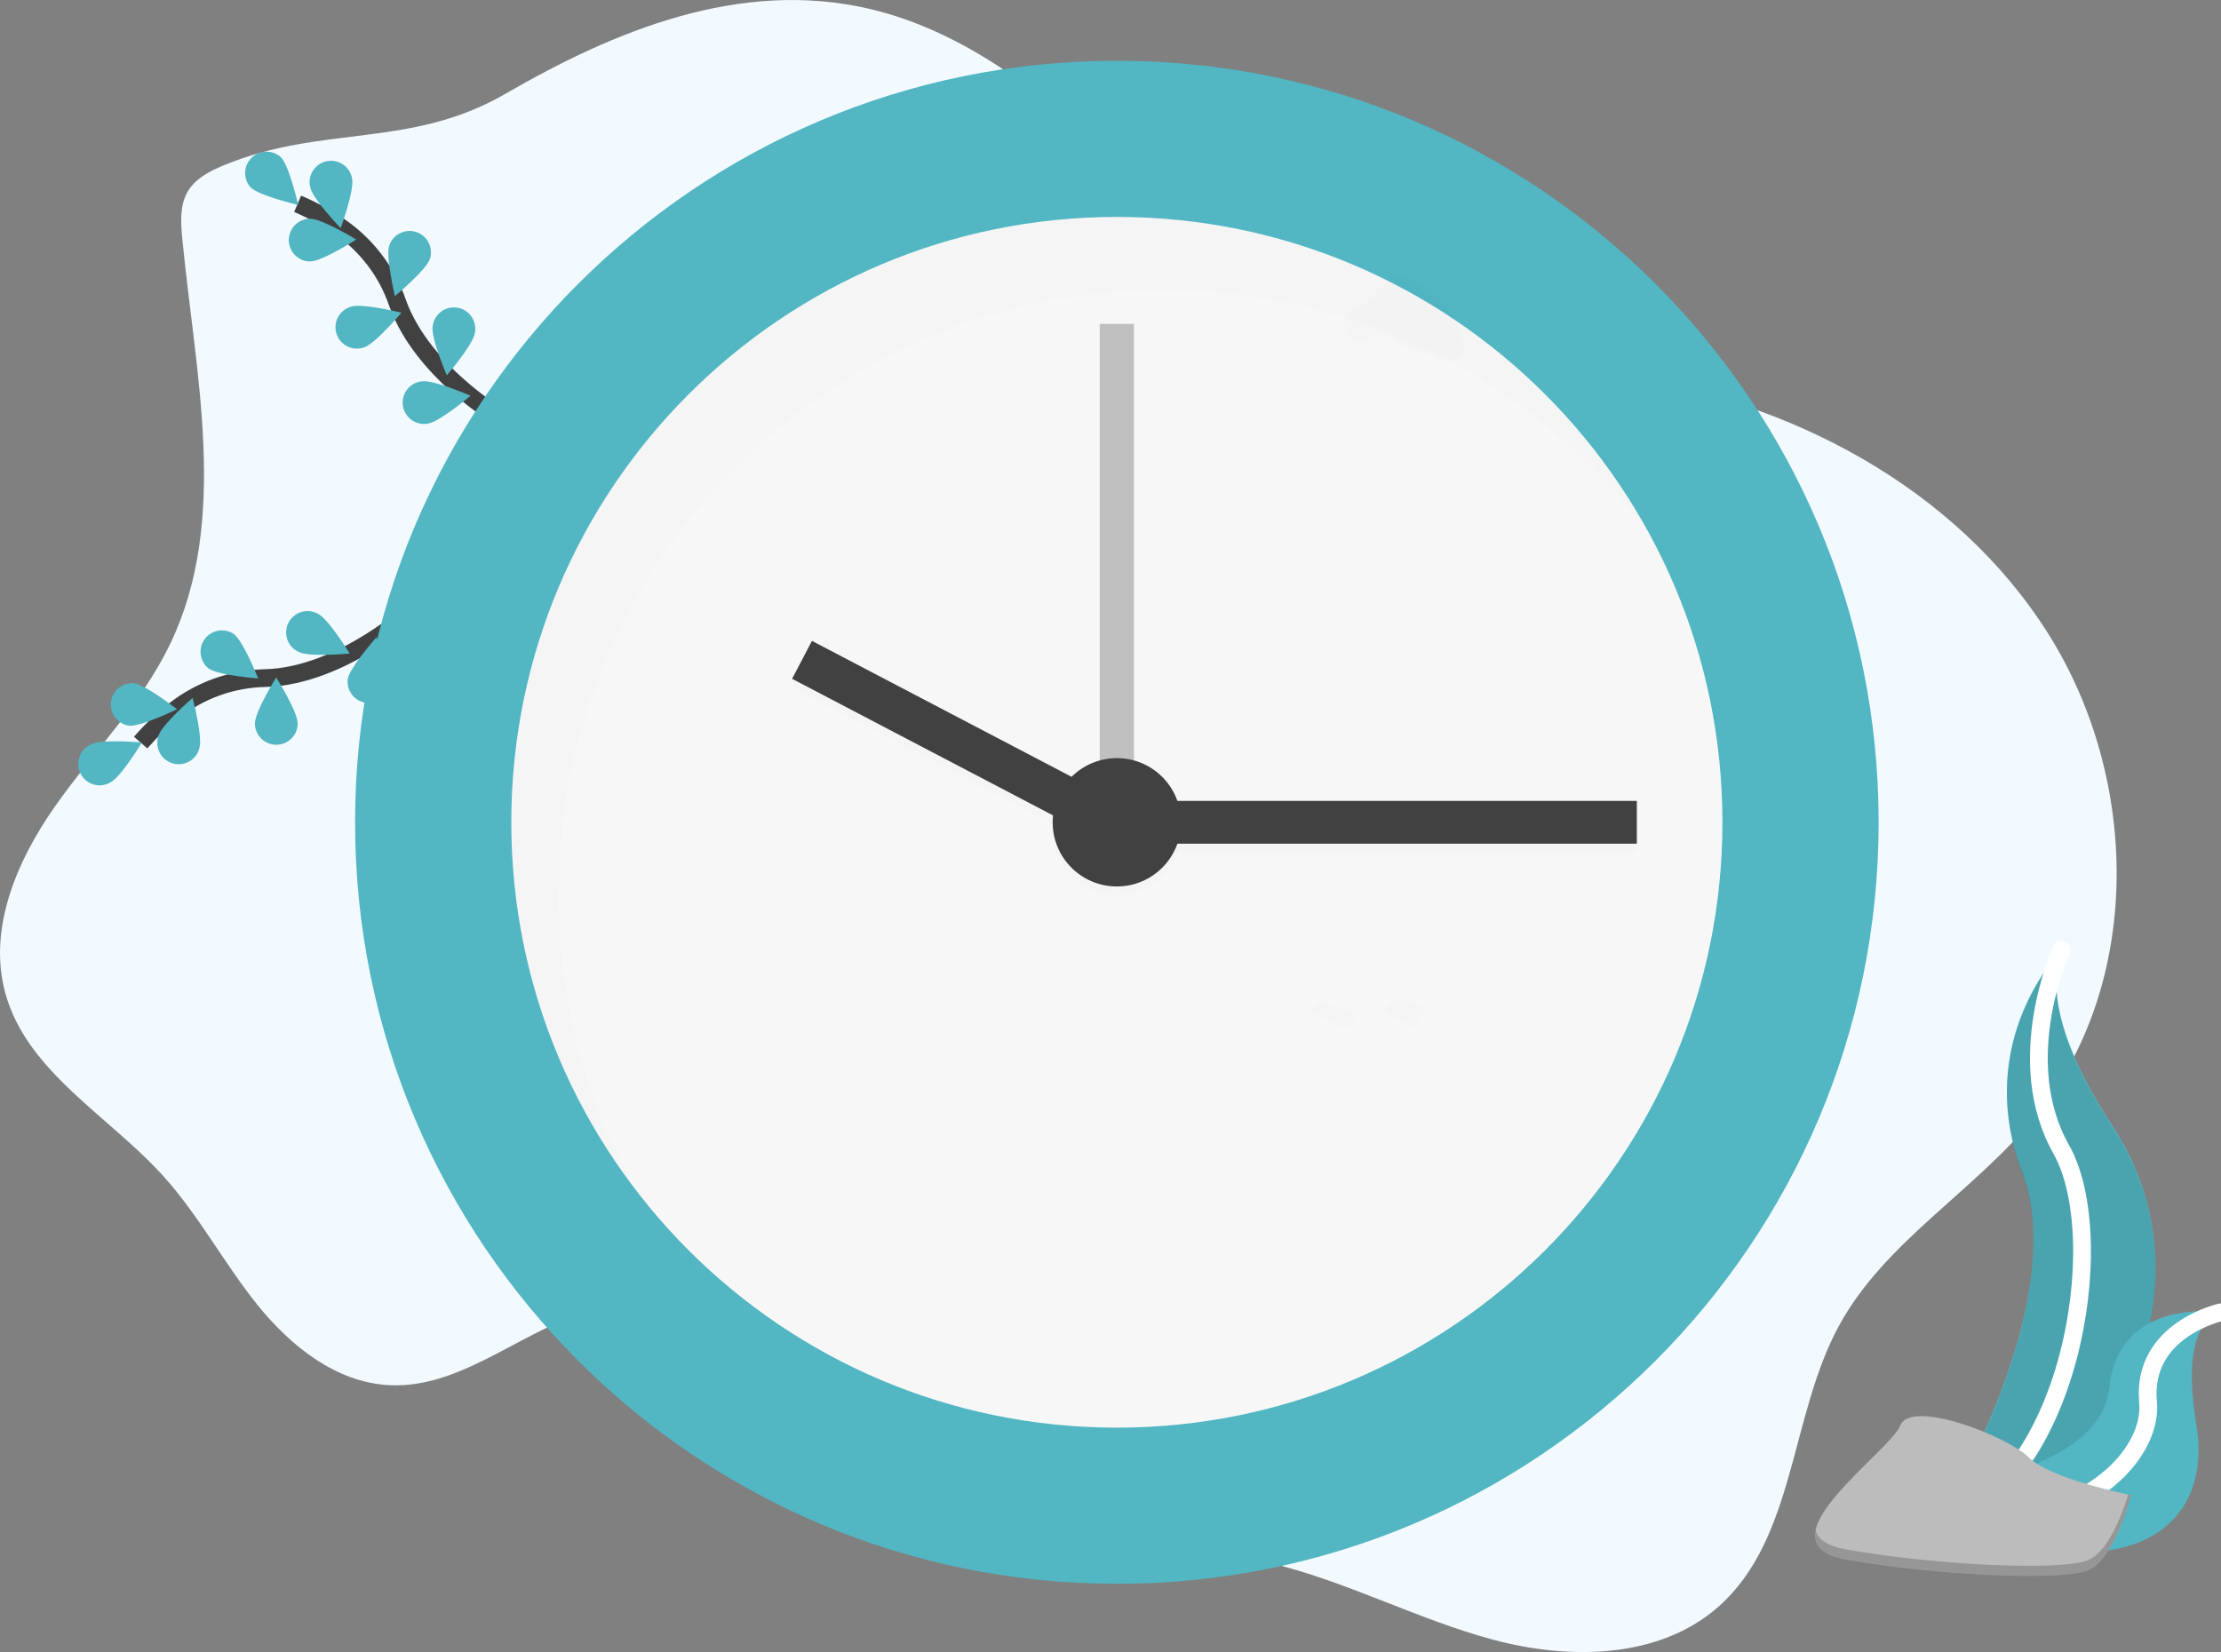 <svg width="125" height="93" viewBox="0 0 125 93" fill="none" xmlns="http://www.w3.org/2000/svg">
<rect x="0" y="0" width="125" height="93" fill="#808080" stroke="none"/>
<g clip-path="url(#clip0)">
<path d="M12.574 9.313C11.796 9.635 10.997 10.05 10.57 10.776C10.117 11.543 10.171 12.495 10.255 13.383C10.99 21.08 12.925 29.266 9.583 36.239C7.961 39.621 5.248 42.332 3.09 45.404C0.932 48.476 -0.698 52.311 0.304 55.925C1.528 60.341 6.094 62.789 9.173 66.188C11.187 68.409 12.6 71.109 14.48 73.447C16.36 75.784 18.936 77.843 21.937 77.98C26.253 78.179 29.765 74.452 33.997 73.589C38.333 72.705 42.698 74.954 46.214 77.647C49.729 80.339 52.926 83.602 57.022 85.283C61.546 87.141 66.645 86.857 71.406 87.973C75.742 88.99 79.733 91.154 84.037 92.308C88.341 93.462 93.386 93.392 96.721 90.445C101.067 86.592 100.725 79.728 103.501 74.63C106.08 69.894 111.127 67.067 114.524 62.88C120.637 55.344 120.438 43.825 115.247 35.629C110.056 27.434 100.654 22.471 91.04 21.179C86.705 20.597 82.24 20.677 78.072 19.353C66.916 15.813 60.276 3.128 48.886 0.488C41.646 -1.187 34.604 1.714 28.437 5.285C23.084 8.384 18.145 7.002 12.574 9.313Z" fill="#F2FAFF"/>
<path d="M23.445 34.18C23.445 34.18 19.335 38.058 14.924 38.174C13.071 38.211 11.281 38.848 9.821 39.989C9.131 40.534 8.493 41.142 7.914 41.803" stroke="#414141" stroke-miterlimit="10"/>
<path d="M5.132 41.898C5.724 41.596 7.986 41.797 7.986 41.797C7.986 41.797 6.813 43.742 6.22 44.043C6.078 44.127 5.921 44.181 5.757 44.202C5.593 44.223 5.427 44.209 5.269 44.163C5.11 44.117 4.963 44.039 4.836 43.933C4.71 43.828 4.606 43.697 4.531 43.55C4.457 43.403 4.414 43.242 4.404 43.077C4.394 42.913 4.419 42.748 4.475 42.593C4.532 42.438 4.62 42.296 4.734 42.176C4.847 42.057 4.985 41.962 5.136 41.898H5.132Z" fill="#52B6C3"/>
<path d="M7.512 38.46C8.174 38.53 9.963 39.927 9.963 39.927C9.963 39.927 7.916 40.922 7.261 40.854C6.954 40.807 6.677 40.645 6.488 40.399C6.298 40.154 6.211 39.845 6.243 39.537C6.275 39.228 6.425 38.944 6.662 38.744C6.898 38.543 7.203 38.442 7.512 38.46Z" fill="#52B6C3"/>
<path d="M13.158 35.69C13.693 36.083 14.534 38.194 14.534 38.194C14.534 38.194 12.268 38.022 11.734 37.629C11.493 37.434 11.336 37.154 11.296 36.847C11.256 36.539 11.336 36.228 11.52 35.979C11.703 35.729 11.976 35.559 12.281 35.506C12.586 35.452 12.9 35.518 13.158 35.69Z" fill="#52B6C3"/>
<path d="M17.902 34.556C18.496 34.854 19.681 36.792 19.681 36.792C19.681 36.792 17.419 37.005 16.825 36.708C16.676 36.643 16.541 36.547 16.429 36.428C16.317 36.309 16.231 36.168 16.175 36.014C16.119 35.861 16.096 35.697 16.105 35.534C16.115 35.371 16.157 35.211 16.23 35.065C16.304 34.919 16.406 34.789 16.531 34.683C16.656 34.578 16.801 34.499 16.957 34.452C17.113 34.404 17.278 34.389 17.44 34.407C17.603 34.425 17.76 34.476 17.902 34.556Z" fill="#52B6C3"/>
<path d="M11.222 42.12C11.419 41.486 10.841 39.289 10.841 39.289C10.841 39.289 9.121 40.773 8.924 41.407C8.868 41.56 8.844 41.723 8.853 41.886C8.863 42.049 8.905 42.208 8.977 42.354C9.05 42.5 9.151 42.63 9.275 42.735C9.399 42.841 9.543 42.92 9.699 42.969C9.855 43.017 10.018 43.033 10.181 43.016C10.343 42.999 10.5 42.95 10.642 42.87C10.784 42.791 10.909 42.684 11.009 42.555C11.108 42.426 11.181 42.278 11.222 42.12Z" fill="#52B6C3"/>
<path d="M16.753 40.719C16.753 40.055 15.543 38.133 15.543 38.133C15.543 38.133 14.346 40.06 14.347 40.727C14.348 41.046 14.476 41.352 14.703 41.577C14.929 41.802 15.236 41.928 15.555 41.927C15.874 41.926 16.18 41.798 16.406 41.572C16.631 41.346 16.757 41.039 16.756 40.719H16.753Z" fill="#52B6C3"/>
<path d="M21.943 38.629C22.053 37.974 21.186 35.875 21.186 35.875C21.186 35.875 19.68 37.575 19.57 38.23C19.533 38.538 19.616 38.848 19.801 39.096C19.987 39.343 20.26 39.51 20.566 39.562C20.871 39.613 21.184 39.545 21.441 39.372C21.697 39.198 21.877 38.933 21.943 38.63V38.629Z" fill="#52B6C3"/>
<path d="M28.787 23.907C28.787 23.907 23.836 21.188 22.364 17.023C21.76 15.271 20.603 13.763 19.068 12.725C18.336 12.238 17.56 11.819 16.751 11.473" stroke="#414141" stroke-miterlimit="10"/>
<path d="M15.811 8.854C16.28 9.324 16.784 11.539 16.784 11.539C16.784 11.539 14.573 11.021 14.105 10.549C13.898 10.319 13.787 10.019 13.796 9.71C13.805 9.401 13.932 9.107 14.151 8.889C14.37 8.671 14.665 8.546 14.974 8.539C15.283 8.533 15.583 8.645 15.811 8.854Z" fill="#52B6C3"/>
<path d="M19.816 10.062C19.953 10.712 19.174 12.845 19.174 12.845C19.174 12.845 17.6 11.208 17.463 10.556C17.422 10.399 17.413 10.235 17.438 10.074C17.462 9.913 17.519 9.759 17.605 9.62C17.691 9.482 17.804 9.363 17.937 9.269C18.07 9.176 18.221 9.11 18.38 9.077C18.54 9.043 18.704 9.042 18.864 9.074C19.023 9.106 19.175 9.169 19.309 9.261C19.443 9.353 19.558 9.472 19.645 9.609C19.732 9.746 19.791 9.9 19.817 10.06L19.816 10.062Z" fill="#52B6C3"/>
<path d="M24.188 14.587C23.978 15.217 22.228 16.666 22.228 16.666C22.228 16.666 21.696 14.459 21.905 13.828C22.006 13.524 22.223 13.273 22.509 13.13C22.795 12.986 23.126 12.963 23.429 13.063C23.733 13.164 23.984 13.381 24.127 13.667C24.27 13.953 24.294 14.284 24.194 14.587H24.188Z" fill="#52B6C3"/>
<path d="M26.726 18.748C26.626 19.405 25.146 21.128 25.146 21.128C25.146 21.128 24.248 19.042 24.348 18.386C24.364 18.224 24.414 18.067 24.493 17.924C24.572 17.782 24.679 17.657 24.808 17.557C24.937 17.457 25.085 17.384 25.243 17.343C25.401 17.302 25.565 17.294 25.727 17.318C25.888 17.343 26.042 17.4 26.181 17.486C26.319 17.572 26.439 17.685 26.532 17.819C26.626 17.952 26.691 18.103 26.725 18.263C26.758 18.423 26.758 18.587 26.726 18.747V18.748Z" fill="#52B6C3"/>
<path d="M17.472 14.717C18.137 14.71 20.049 13.484 20.049 13.484C20.049 13.484 18.109 12.303 17.444 12.311C17.125 12.314 16.82 12.445 16.597 12.673C16.374 12.902 16.25 13.21 16.254 13.529C16.258 13.848 16.388 14.153 16.616 14.377C16.845 14.6 17.153 14.723 17.472 14.72V14.717Z" fill="#52B6C3"/>
<path d="M20.502 19.551C21.133 19.345 22.592 17.603 22.592 17.603C22.592 17.603 20.387 17.057 19.756 17.263C19.6 17.308 19.455 17.383 19.329 17.485C19.203 17.587 19.099 17.713 19.023 17.856C18.947 17.999 18.9 18.156 18.886 18.317C18.872 18.479 18.891 18.641 18.941 18.795C18.991 18.949 19.072 19.092 19.179 19.214C19.285 19.336 19.415 19.435 19.561 19.506C19.707 19.576 19.865 19.617 20.027 19.625C20.189 19.633 20.35 19.608 20.502 19.552V19.551Z" fill="#52B6C3"/>
<path d="M24.091 23.846C24.748 23.749 26.48 22.279 26.48 22.279C26.48 22.279 24.399 21.369 23.743 21.465C23.581 21.482 23.425 21.531 23.283 21.61C23.14 21.689 23.016 21.795 22.916 21.924C22.816 22.052 22.743 22.199 22.702 22.356C22.66 22.514 22.651 22.677 22.675 22.838C22.698 22.999 22.754 23.154 22.839 23.292C22.924 23.431 23.036 23.551 23.168 23.645C23.301 23.739 23.451 23.806 23.61 23.84C23.768 23.875 23.933 23.877 24.092 23.847L24.091 23.846Z" fill="#52B6C3"/>
<path d="M62.858 89.161C86.536 89.161 105.731 69.967 105.731 46.291C105.731 22.614 86.536 3.421 62.858 3.421C39.179 3.421 19.984 22.614 19.984 46.291C19.984 69.967 39.179 89.161 62.858 89.161Z" fill="#52B6C3"/>
<path d="M62.858 80.37C81.681 80.37 96.94 65.112 96.94 46.291C96.94 27.47 81.681 12.212 62.858 12.212C44.035 12.212 28.776 27.47 28.776 46.291C28.776 65.112 44.035 80.37 62.858 80.37Z" fill="#F7F7F7"/>
<path opacity="0.3" d="M63.821 18.233H61.894V48.339H63.821V18.233Z" fill="#414141"/>
<g opacity="0.1">
<path opacity="0.1" d="M92.122 45.568H64.905V47.978H92.122V45.568Z" fill="black"/>
<path opacity="0.1" d="M45.689 36.559L44.572 38.692L61.696 47.662L62.813 45.529L45.689 36.559Z" fill="black"/>
<path opacity="0.1" d="M62.858 50.385C64.853 50.385 66.471 48.768 66.471 46.773C66.471 44.778 64.853 43.16 62.858 43.16C60.862 43.16 59.245 44.778 59.245 46.773C59.245 48.768 60.862 50.385 62.858 50.385Z" fill="black"/>
</g>
<path d="M92.123 45.087H64.905V47.496H92.123V45.087Z" fill="#414141"/>
<path d="M62.823 45.047L45.697 36.079L44.58 38.213L61.705 47.18L62.823 45.047Z" fill="#414141"/>
<path d="M62.858 49.904C64.853 49.904 66.471 48.286 66.471 46.291C66.471 44.296 64.853 42.679 62.858 42.679C60.862 42.679 59.245 44.296 59.245 46.291C59.245 48.286 60.862 49.904 62.858 49.904Z" fill="#414141"/>
<g opacity="0.1">
<path opacity="0.1" d="M31.423 50.385C31.423 31.564 46.681 16.306 65.505 16.306C70.788 16.302 76 17.527 80.727 19.886C85.455 22.244 89.568 25.671 92.742 29.895C86.942 19.355 75.742 12.212 62.855 12.212C44.032 12.212 28.773 27.469 28.773 46.291C28.762 53.685 31.167 60.88 35.622 66.782C32.86 61.759 31.415 56.118 31.423 50.385Z" fill="black"/>
</g>
<g opacity="0.1">
<path opacity="0.1" d="M80.211 56.773C80.211 56.773 79.957 57.282 79.608 57.894C79.077 57.61 78.563 57.294 78.069 56.948L77.963 56.873L77.907 56.832L78.509 56.167L80.211 56.773Z" fill="black"/>
</g>
<g opacity="0.1">
<path opacity="0.1" d="M76.249 57.433C76.093 57.582 75.966 57.758 75.875 57.953C75.019 57.567 74.119 57.079 73.791 56.898L73.766 56.885C73.929 56.679 74.117 56.494 74.324 56.332C74.324 56.332 76.69 57.048 76.249 57.433Z" fill="black"/>
</g>
<g opacity="0.1">
<path opacity="0.1" d="M76.511 19.209C76.953 19.209 77.3 18.741 77.742 18.765C77.971 18.777 78.167 18.923 78.356 19.054C79.07 19.549 79.865 19.916 80.706 20.138C81.032 20.225 81.378 20.29 81.705 20.21C82.033 20.131 82.34 19.873 82.377 19.537C82.386 19.389 82.367 19.241 82.319 19.1C81.948 17.808 81.109 16.701 79.966 15.994C79.508 15.714 78.95 15.499 78.443 15.675C77.985 15.833 77.69 16.262 77.359 16.614C77.109 16.879 76.826 17.109 76.516 17.298C76.275 17.444 75.914 17.539 75.775 17.807C75.514 18.305 75.924 19.205 76.511 19.209Z" fill="black"/>
</g>
<path d="M116.014 53.501C116.014 53.501 110.975 58.539 113.819 66.015C116.664 73.491 108.944 85.923 108.944 85.923C108.944 85.923 109.027 85.911 109.185 85.885C119.534 84.058 124.675 72.224 118.921 63.432C116.776 60.163 115.02 56.328 116.014 53.501Z" fill="#52B6C3"/>
<path opacity="0.1" d="M116.014 53.585C116.014 53.585 110.975 58.623 113.819 66.099C116.664 73.575 108.944 86.006 108.944 86.006C108.944 86.006 109.027 85.994 109.185 85.967C119.534 84.141 124.675 72.307 118.921 63.515C116.776 60.247 115.02 56.412 116.014 53.585Z" fill="black"/>
<path d="M116.013 53.501C116.013 53.501 113.169 59.676 116.013 64.715C118.858 69.753 116.495 83.892 108.943 85.923" stroke="white" stroke-miterlimit="10" stroke-linecap="round"/>
<path d="M124.988 73.878C124.988 73.878 119.239 72.963 118.715 78.115C118.191 83.266 107.656 83.981 107.656 83.981L107.853 84.112C116.548 89.82 124.862 87.747 123.608 80.168C123.146 77.351 123.184 74.521 124.988 73.878Z" fill="#52B6C3"/>
<path d="M124.988 73.878C124.988 73.878 120.525 74.857 120.893 78.915C121.262 82.973 114.269 87.837 107.66 83.981" stroke="white" stroke-miterlimit="10" stroke-linecap="round" stroke-linejoin="round"/>
<path d="M119.93 84.169C119.93 84.169 115.402 83.263 114.194 82.055C112.986 80.847 107.552 78.735 106.949 80.249C106.345 81.763 98.798 86.89 103.929 87.796C109.061 88.701 116.005 89 117.514 88.398C119.023 87.796 119.93 84.169 119.93 84.169Z" fill="#BCBCBC"/>
<path opacity="0.2" d="M103.929 87.231C109.062 88.136 116.005 88.435 117.514 87.833C118.664 87.373 119.462 85.164 119.778 84.136L119.928 84.167C119.928 84.167 119.023 87.789 117.514 88.393C116.005 88.996 109.061 88.695 103.929 87.79C102.448 87.529 102.024 86.915 102.184 86.138C102.309 86.645 102.826 87.035 103.929 87.231Z" fill="black"/>
</g>
<defs>
<clipPath id="clip0">
<rect width="125" height="93" fill="white"/>
</clipPath>
</defs>
</svg>
